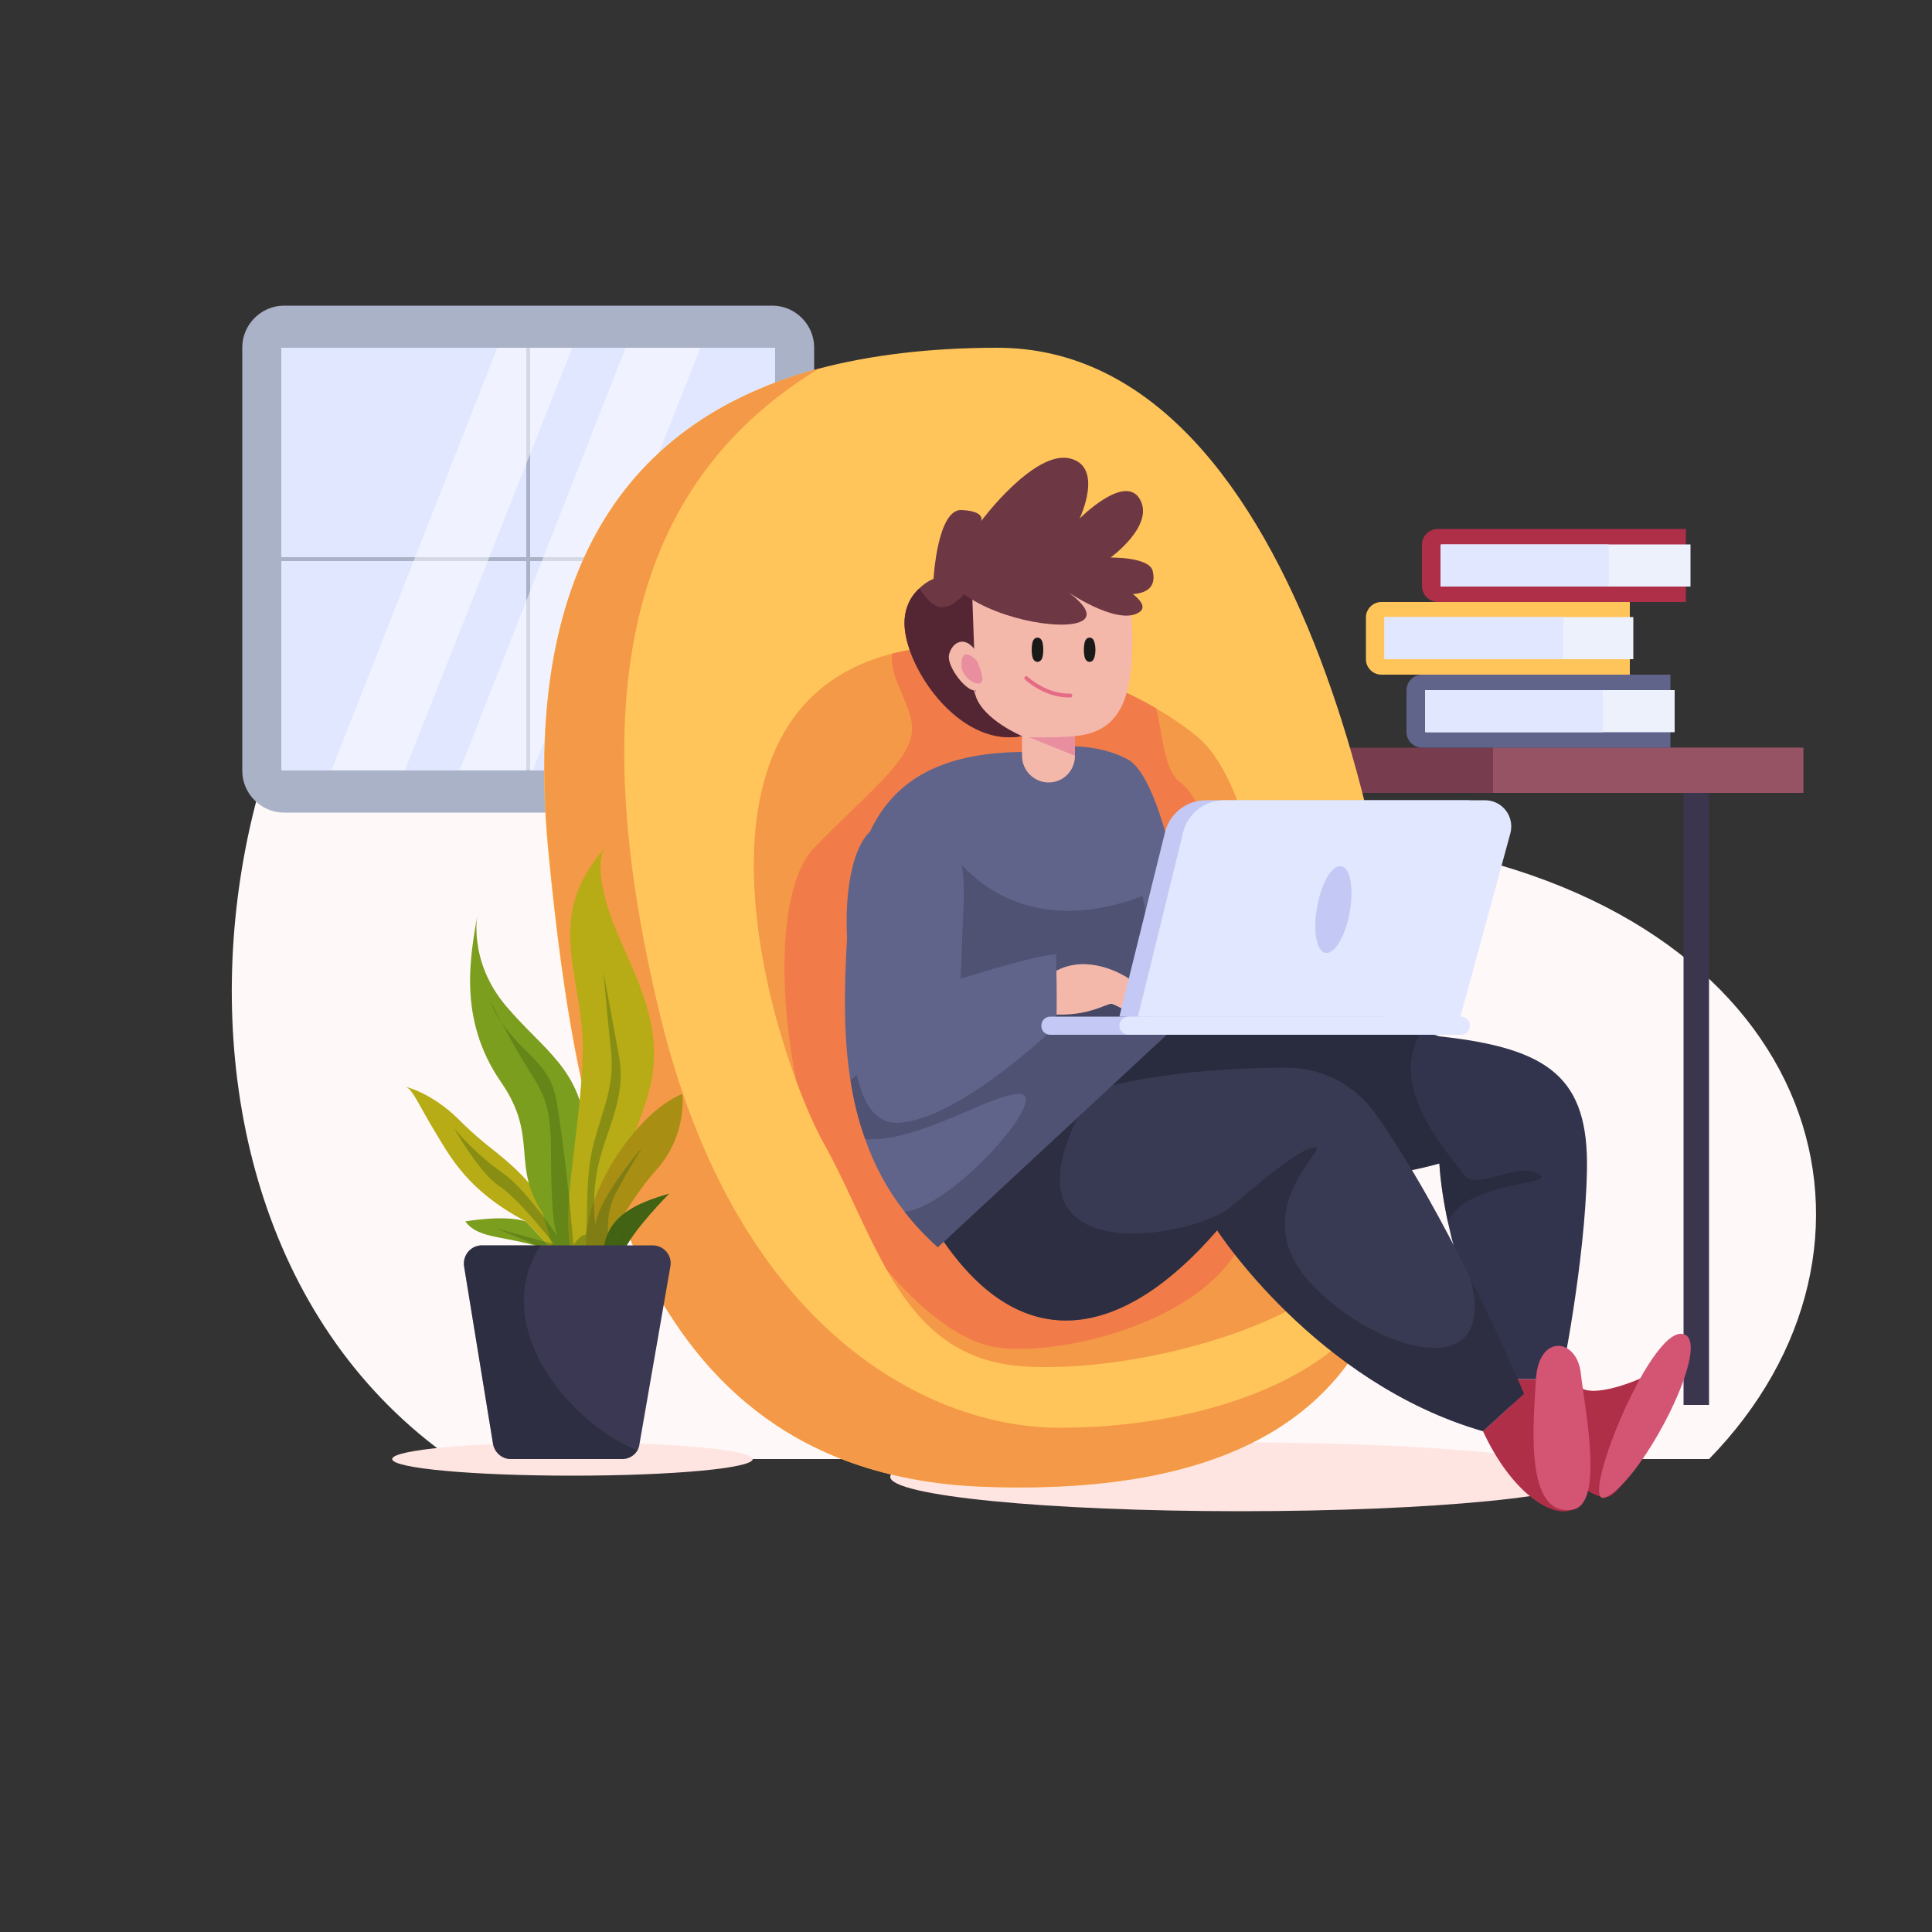 <svg version="1.2" xmlns="http://www.w3.org/2000/svg" viewBox="0 0 500 500" width="500" height="500">
	<rect x="0" y="0" width="500" height="500" fill="#333333" stroke="none"/>
	<title>12065244_4882405-svg</title>
	<style>
		.s0 { fill: #fff8f8 } 
		.s1 { fill: #3b364d } 
		.s2 { fill: #ffe5e2 } 
		.s3 { fill: #aab2c8 } 
		.s4 { fill: #e0e7ff } 
		.s5 { fill: none;stroke: #aab2c8;stroke-miterlimit:10 } 
		.s6 { opacity: .5;fill: #ffffff } 
		.s7 { fill: #773c4d } 
		.s8 { fill: #965363 } 
		.s9 { fill: #61648a } 
		.s10 { fill: #edf1fc } 
		.s11 { fill: #ffc55a } 
		.s12 { fill: #af2f48 } 
		.s13 { fill: #f49947 } 
		.s14 { fill: #f27c49 } 
		.s15 { fill: #d35473 } 
		.s16 { fill: #31344c } 
		.s17 { opacity: .5;fill: #232433 } 
		.s18 { fill: #383952 } 
		.s19 { fill: #6d3744 } 
		.s20 { fill: #542633 } 
		.s21 { opacity: .4;fill: #383952 } 
		.s22 { fill: #f4b8ab } 
		.s23 { fill: #c3c9f4 } 
		.s24 { fill: none;stroke: #191918;stroke-miterlimit:10;stroke-width: 2 } 
		.s25 { fill: none;stroke: #e56a85;stroke-linecap: round;stroke-miterlimit:10 } 
		.s26 { opacity: .5;fill: #dd6595 } 
		.s27 { fill: #7c9e1e } 
		.s28 { fill: #b7ac15 } 
		.s29 { fill: #a88f14 } 
		.s30 { fill: #426313 } 
		.s31 { opacity: .4;fill: #426313 } 
		.s32 { fill: #3a3852 } 
	</style>
	<g id="OBJECTS">
		<g id="Layer">
			<path id="Layer" class="s0" d="m442.3 377.6c53.2-54.5 30.2-138.9-73-158.2-103.1-19.3-125.4-134.7-219.2-110.6-93.8 24.1-129.4 201.3-33.1 268.8z"/>
			<path id="Layer" class="s1" d="m442.3 363.6h-6.6v-164.3h6.6z"/>
			<path id="Layer" class="s2" d="m194.8 377.6c0 2.4-20.9 4.3-46.7 4.3-25.7 0-46.6-1.9-46.6-4.3 0-2.4 20.9-4.3 46.6-4.3 25.8 0 46.7 1.9 46.7 4.3z"/>
			<path id="Layer" class="s2" d="m321 391.1c-50.1 0-90.6-4-90.6-8.9 0-4.9 40.5-8.9 90.6-8.9 50.1 0 90.6 4 90.6 8.9 0 4.9-40.5 8.9-90.6 8.9z"/>
			<g id="Layer">
				<path id="Layer" class="s3" d="m199.9 210.3h-126.4c-5.9 0-10.8-4.9-10.8-10.8v-109.6c0-5.9 4.9-10.8 10.8-10.8h126.4c5.9 0 10.8 4.9 10.8 10.8v109.6c0 5.9-4.9 10.8-10.8 10.8z"/>
				<path id="Layer" class="s4" d="m72.8 90h127.8v109.4h-127.8z"/>
				<path id="Layer" class="s5" d="m136.7 90v109.4"/>
				<path id="Layer" class="s5" d="m200.6 144.7h-127.8"/>
				<path id="Layer" class="s6" d="m128.7 90l-42.9 109.3h19l43.3-109.3z"/>
				<path id="Layer" class="s6" d="m161.9 90l-42.9 109.3h18.9l43.4-109.3z"/>
			</g>
			<path id="Layer" class="s7" d="m340.8 193.5h125.9v11.7h-125.9z"/>
			<path id="Layer" class="s8" d="m386.4 193.5h80.3v11.7h-80.3z"/>
			<g id="Layer">
				<path id="Layer" class="s9" d="m432.3 193.5h-64.2c-2.3 0-4.1-1.8-4.1-4.1v-10.7c0-2.3 1.8-4.1 4.1-4.1h64.2z"/>
				<path id="Layer" class="s10" d="m369 178.6h64.4v10.9h-64.4z"/>
				<path id="Layer" class="s4" d="m368.8 178.6h46v10.9h-46z"/>
				<path id="Layer" class="s11" d="m421.8 174.6h-64.3c-2.2 0-4-1.8-4-4v-10.8c0-2.2 1.8-4 4-4h64.3z"/>
				<path id="Layer" class="s10" d="m358.3 159.7h64.4v10.9h-64.4z"/>
				<path id="Layer" class="s4" d="m358.3 159.7h46.3v10.9h-46.3z"/>
				<path id="Layer" class="s12" d="m436.3 155.8h-64.2c-2.2 0-4.1-1.9-4.1-4.1v-10.8c0-2.2 1.9-4 4.1-4h64.2z"/>
				<path id="Layer" class="s10" d="m373.1 140.9h64.4v10.9h-64.4z"/>
				<path id="Layer" class="s4" d="m372.8 140.9h43.5v10.9h-43.5z"/>
			</g>
			<g id="Layer">
				<path id="Layer" class="s11" d="m364.8 290.6c0.1 14-1.2 27.4-4.9 39.4q0 0 0 0.1c-10.1 33.7-38.4 56.9-104.5 54.7-89.6-2.9-105.9-86.3-113.5-164.2-6.1-63.3 13-109.9 70-125.2 13.3-3.5 28.7-5.4 46.2-5.4 80.7 0 106.4 147.3 106.7 200.6z"/>
				<path id="Layer" class="s13" d="m359.9 330.1c-10.1 33.7-38.4 56.9-104.5 54.7-89.6-2.9-105.9-86.3-113.4-164.2-6.2-63.3 12.9-109.9 69.9-125.2-49 29.9-61.2 84.4-41.1 167.2 20 82.8 70.6 106.9 103.3 106.9 32.7 0.1 73.8-10.6 85.8-39.4z"/>
				<path id="Layer" class="s13" d="m235.4 168.2c-64 11.4-36.1 102.7-21.9 128.3 14.1 25.6 20.1 55.9 52.8 57.2 32.7 1.4 74.4-13.4 78.4-24.2 4.1-10.8-14.4-66.9-14.4-66.9 0 0-2.6-56.9-20.3-71.8-17.7-14.9-53.4-26.4-74.6-22.6z"/>
				<path id="Layer" class="s14" d="m321 322.3c-11.7 21.8-51.5 29.5-65.1 26-8.1-2-17.7-9.3-26.5-19.8-5.6-9.8-10-21.3-15.9-32-2.3-4-4.8-9.6-7.3-16.3-4.9-23.4-4.7-51.3 4.5-60.8 12.4-12.9 24.5-21.9 25.3-29.9 0.7-6.3-6.4-14.5-5-20.4q2.1-0.5 4.4-0.9c17.5-3.1 44.8 4.1 63.8 15.1 1.8 6.9 2 16.2 6.3 19.2 6.6 4.6 16.8 33.5 19.4 47 2.6 13.6-3.9 72.8-3.9 72.8z"/>
			</g>
			<g id="Layer">
				<path id="Layer" class="s12" d="m407.9 356.9c0.5 8.2 24.3-2.3 27.4-6.8 0 0-13 37.4-19.8 37.4-6.7 0-25.2-19.5-25.2-19.5l2.2-11.1z"/>
				<path id="Layer" class="s15" d="m415.5 387.5c-7.3 3.2 11.1-43.4 19.8-42.3 8.8 1-10.2 38.2-19.8 42.3z"/>
				<path id="Layer" class="s16" d="m410.7 303c-0.5 24.1-6.7 53.9-6.7 53.9h-15.4c0 0-9.5-20.3-13.9-40.7-1.1-5.1-1.9-10.3-2.2-15.1 0 0-23.8 7.2-46.9 2.9-9.6-1.8-20.5-4.9-29.9-7.8-13.3-4.1-23.6-8.1-23.6-8.1l0.7-1 16.9-21.3 45.3-6.8 5.3-0.8 32.2 10c28.6 3.1 38.7 10.8 38.2 34.8z"/>
				<path id="Layer" class="s17" d="m374.7 316.2c-1.1-5.1-1.9-10.3-2.2-15.1 0 0-23.8 7.2-46.9 2.9-9.6-1.8-20.5-4.9-29.9-7.8l-22.9-9.1-1.9-0.8-3.8-15.7 48.7-17.1 19.2 5.5 32.2 9.2c-7.7 14 7.9 30.5 11.4 35.5 3.4 5 13.2-3.1 19.4 0 6.2 3.1-18.4 1.6-23.3 12.5z"/>
				<path id="Layer" class="s12" d="m383.8 370.4c7.1 15.4 17.6 22.7 23.2 20.3l-2.5-25.6-10.1-4.4z"/>
				<path id="Layer" class="s15" d="m407 390.7c-12.5 2-10.2-22.1-9.5-33.8 0.7-11.7 10.5-10.7 11.6-1.6 1 9.1 6.2 34-2.1 35.4z"/>
				<path id="Layer" class="s18" d="m394.4 360.7l-10.6 9.7c-43.3-12.5-68.8-52-68.8-52-24.1 27.9-51 34.2-72.7 0 0 0 1.4-15.2 19-26.9 3.4-2.3 7.4-4.4 12.2-6.3 18.8-7.4 43.8-8.9 59.2-8.9 9.3-0.1 18 4.4 23.3 12 9.1 12.8 17.7 28.7 24.5 42.4 8.4 16.7 13.9 30 13.9 30z"/>
				<path id="Layer" class="s17" d="m394.4 360.7l-10.6 9.7c-43.3-12.5-68.8-52-68.8-52-24.1 27.9-51 34.2-72.7 0 0 0 1.4-15.2 19-26.9l18.1-3.3c-21.2 41.6 29.8 31.9 38.9 24.3 9.2-7.6 17.9-15.2 22-15.6 4.1-0.4-17.5 15.5-2.3 33.8 15.3 18.2 50.5 29.5 42.5 0 8.4 16.7 13.9 30 13.9 30z"/>
				<path id="Layer" class="s19" d="m288.8 153.6h-0.6c0 0-6.4 24.6-17.3 33.7-2 1.7-4.1 2.8-6.4 3.2-14.8 2.8-27.6-14.1-30-25.6-1.4-6.4 1-10.4 3.4-12.6 1.8-1.8 3.7-2.5 3.7-2.5 0 0 1-18.2 7.3-17.8 6.1 0.3 5.1 2.7 5 2.9 0.4-0.6 13.7-18.2 22.8-16.3 9.2 2 2.7 15.6 2.7 15.6 0 0 11.7-11.8 15.6-5 3.9 6.8-7.6 15.1-7.6 15.1 0 0 9.9-0.2 10.9 3.4 0.9 3.6-0.5 7-9.5 5.9z"/>
				<path id="Layer" class="s20" d="m270.9 187.3c-2 1.7-4.1 2.8-6.4 3.2-14.7 2.8-27.6-14.1-30-25.6-1.4-6.4 1-10.4 3.4-12.6 2.2 2.8 5.1 8.6 11.8 1.3h3.1z"/>
				<path id="Layer" class="s9" d="m310 260.3l-67.3 62.5q-4.9-4.4-8.6-9.2c-4.6-5.9-7.9-12.2-10.2-18.8-1.8-5-3-10-3.8-15.2-1.9-11.9-1.6-24.2-0.9-36.5 1.8-28.8 10.5-48 45-48.5 0 0 15.9-4.4 27.6 1.9 9.2 4.9 15.2 41.6 17.4 57 0.5 4.2 0.8 6.8 0.8 6.8z"/>
				<path id="Layer" class="s21" d="m295.7 231.9c-35.5 13.3-50.2-12.5-50.2-12.5l-11.4 41.2 24.5 7.6 42.7-4.5z"/>
				<path id="Layer" class="s21" d="m310 260.3l-67.3 62.5q-4.9-4.4-8.6-9.2c11.7-0.9 36.9-28.9 30.3-30.4-6-1.3-26.3 12.6-40.5 11.6-1.8-5-3-10-3.8-15.2l21.6-19 67.5-7.1c0.5 4.2 0.8 6.8 0.8 6.8z"/>
				<path id="Layer" class="s22" d="m272.1 252c7.9-5.3 17.1-0.8 20.4 1.5 3.2 2.4 0 8.7 0 8.7 0 0-3.6-2.1-4.8-2.4-1.2-0.3-6.9 4.1-18.3 2.4-11.4-1.8 2.7-10.2 2.7-10.2z"/>
				<path id="Layer" class="s9" d="m225.8 214.7c15.5-11.5 24.3-1.4 23.6 18.6-0.8 20-0.8 20-0.8 20 0 0 19.8-6.3 24.7-6.3 0 0 0.4 13.7 0 18.6 0 0-24 23.2-39.8 24.9-15.7 1.8-12.6-29.5-14-43.8-1.4-14.4 0.9-28 6.3-32z"/>
				<g id="Layer">
					<path id="Layer" class="s23" d="m289.7 263.1l11.8-47.7c1.2-4.9 5.6-8.3 10.6-8.3h67.5c4.5 0 7.7 4.2 6.6 8.5l-13.6 49.9z"/>
					<path id="Layer" class="s4" d="m294.5 263.1l11.7-47.7c1.2-4.9 5.6-8.3 10.6-8.3h67.5c4.5 0 7.7 4.2 6.6 8.5l-13.6 49.9z"/>
					<path id="Layer" class="s23" d="m357.8 267.8h-86c-1.3 0-2.3-1-2.3-2.3 0-1.4 1-2.4 2.3-2.4h86c1.3 0 2.4 1 2.4 2.4 0 1.3-1.1 2.3-2.4 2.3z"/>
					<path id="Layer" class="s4" d="m378 267.8h-85.9c-1.3 0-2.4-1-2.4-2.3 0-1.4 1.1-2.4 2.4-2.4h85.9c1.4 0 2.4 1 2.4 2.4 0 1.3-1 2.3-2.4 2.3z"/>
					<path id="Layer" class="s23" d="m349.3 236.1c-1.1 6.2-3.9 10.9-6.3 10.5-2.3-0.4-3.3-5.8-2.1-12 1.1-6.2 3.9-10.9 6.2-10.4 2.4 0.4 3.3 5.7 2.2 11.9z"/>
				</g>
				<path id="Layer" class="s22" d="m292.7 157.6c1.5 22-2 31.7-14.5 32.9v5.1c0 3.8-3 6.9-6.8 6.9-3.8 0-6.9-3.1-6.9-6.9v-5.1c0 0-10-4.2-12-10.4-2-6.3 0-1 0-1l-0.9-25.5h41.4z"/>
				<path id="Layer" class="s22" d="m253.2 169.5c-3.2-5.7-6.9-3.3-7.6 0-0.7 3.3 5.9 11.4 7.6 8.6 1.6-2.9 0-8.6 0-8.6z"/>
				<path id="Layer" class="s19" d="m246.3 150.8c6.7 8.1 25.6 12.3 32.5 10.4 6.8-2-2.9-8.3-2.9-8.3 0 0 12.7 8.8 18.5 5.8 5.8-2.9-9.9-10-9.9-10z"/>
				<path id="Layer" fill-rule="evenodd" class="s24" d="m269 168.2c0 1.1-0.2 2.1-0.5 2.1-0.3 0-0.5-1-0.5-2.1 0-1.2 0.2-2.2 0.5-2.2 0.3 0 0.5 1 0.5 2.2z"/>
				<path id="Layer" fill-rule="evenodd" class="s24" d="m282.5 168.2c0 1.1-0.3 2.1-0.5 2.1-0.3 0-0.5-1-0.5-2.1 0-1.2 0.2-2.2 0.5-2.2 0.2 0 0.5 1 0.5 2.2z"/>
				<path id="Layer" fill-rule="evenodd" class="s25" d="m277 180c-6.4 0.2-11.4-4.5-11.4-4.5"/>
				<path id="Layer" class="s26" d="m278.2 190.5c-5.5 0.5-11.9 0.3-11.9 0.3l11.9 4.8z"/>
				<path id="Layer" class="s26" d="m252.8 171c-2.8-2.9-4.1-1.7-4 1.3 0.2 3.1 3.9 5.3 5.1 4.4 1.2-0.9-1.1-5.7-1.1-5.7z"/>
			</g>
			<g id="Layer">
				<g id="Layer">
					<path id="Layer" class="s27" d="m143.4 323.9c-12.4-4.5-19.2-2.8-23-7.8 0 0 10.1-1.8 15.7 0z"/>
					<path id="Layer" class="s28" d="m136.1 316.1c-15.1-7.9-19.6-16.8-23.4-23-3.8-6.2-6-11.3-7.5-11.7-1.4-0.5 6.2 1 13.5 8.3 7.2 7.2 10.2 8.3 15.9 14 5.8 5.8 10.9 14.2 11.5 20.2h-2.7z"/>
					<path id="Layer" class="s27" d="m140.4 313.9c-8.2-12.5-0.9-19.6-10.7-33.8-11.5-16.6-7.8-33.2-6.1-43.7 0 0-2.6 12.2 7.4 24 10 11.8 19.8 16.4 20.7 34 0.8 17.6-2.6 29.5-2.6 29.5h-5.7z"/>
					<path id="Layer" class="s28" d="m147.8 323.9c-2.7-11.7 2.6-31.7 3-51.5 0.4-19.8-10.6-34.5 5.8-53 0 0-3.4 3.4 1.2 17 4.7 13.7 15.2 27.9 10.1 46.2-5.2 18.4-16.2 33.4-16.1 41.3z"/>
					<path id="Layer" class="s29" d="m151.8 323.9c-1.7-14 12.6-35.9 24.8-40.8 0 0 1.3 10.7-6.6 19.5-7.9 8.8-13.8 21.3-13.8 21.3 0 0-4.4 0-4.4 0z"/>
					<path id="Layer" class="s30" d="m156.2 323.9c0.6-9.3 8.7-12.6 17-15 0 0-10 10.1-11.7 15z"/>
					<path id="Layer" class="s31" d="m160.1 325c1.5-7.1 4.6-9.3 4.1-9.7-0.6-0.4-4.3 5.5-6.1 8.6 0 0-2.4-8 1.2-15 3.7-7 7.1-12.2 7.1-12.2 0 0-11.7 13.5-12.3 20.4 0 0-1.2-6.9 0.8-15.8 2-8.9 7.3-17.3 5.3-27.9-1.9-10.5-4-21.7-4-21.7 0 0 0.9 10.7 1.9 20 1 9.2-1.7 14.1-4.4 24-2.7 9.9-1.2 24-2.3 23.9-1.2-0.1-3 2.6-3 2.6 0 0-1.2-15.2-3-28.1-1.8-13-1.6-14.7-9.5-22.4-7.9-7.8-8.9-12.5-8.9-12.5 0 0 5.3 10.6 9.7 17.5 4.4 6.9 5.9 9.9 5.9 22 0 12.1 0.6 19 1.6 20.9 1 2-7.5-11.5-14.2-16.1-6.6-4.6-12.1-10.8-12.7-11.9-0.6-1 6.5 11.8 11.7 15.2 5.3 3.4 14.4 15.2 14.4 15.2l-15-4.1 17 7.1c0 0 14.7 0 14.7 0z"/>
				</g>
				<path id="Layer" class="s32" d="m173.5 327.7l-8 46q-0.1 0.9-0.5 1.6c-0.8 1.4-2.3 2.3-4 2.3h-28.8c-2.3 0-4.2-1.7-4.6-3.9l-7.5-46c-0.4-2.9 1.8-5.4 4.6-5.4h44.2c2.9 0 5.1 2.6 4.6 5.4z"/>
				<path id="Layer" class="s17" d="m165 375.3c-0.8 1.4-2.3 2.3-4 2.3h-28.8c-2.3 0-4.2-1.7-4.6-3.9l-7.5-46c-0.4-2.9 1.8-5.4 4.6-5.4h15.2c-14.1 21.9 9.4 47.3 25.1 53z"/>
			</g>
			<path id="Layer" class="s11" d="m213.5 296.5c5.9 10.7 10.3 22.2 15.9 32-6.1-7.3-11.8-16.2-16.2-25.9-2.9-6.2-5.2-14-7-22.4 2.5 6.7 5 12.3 7.3 16.3z"/>
		</g>
	</g>
</svg>